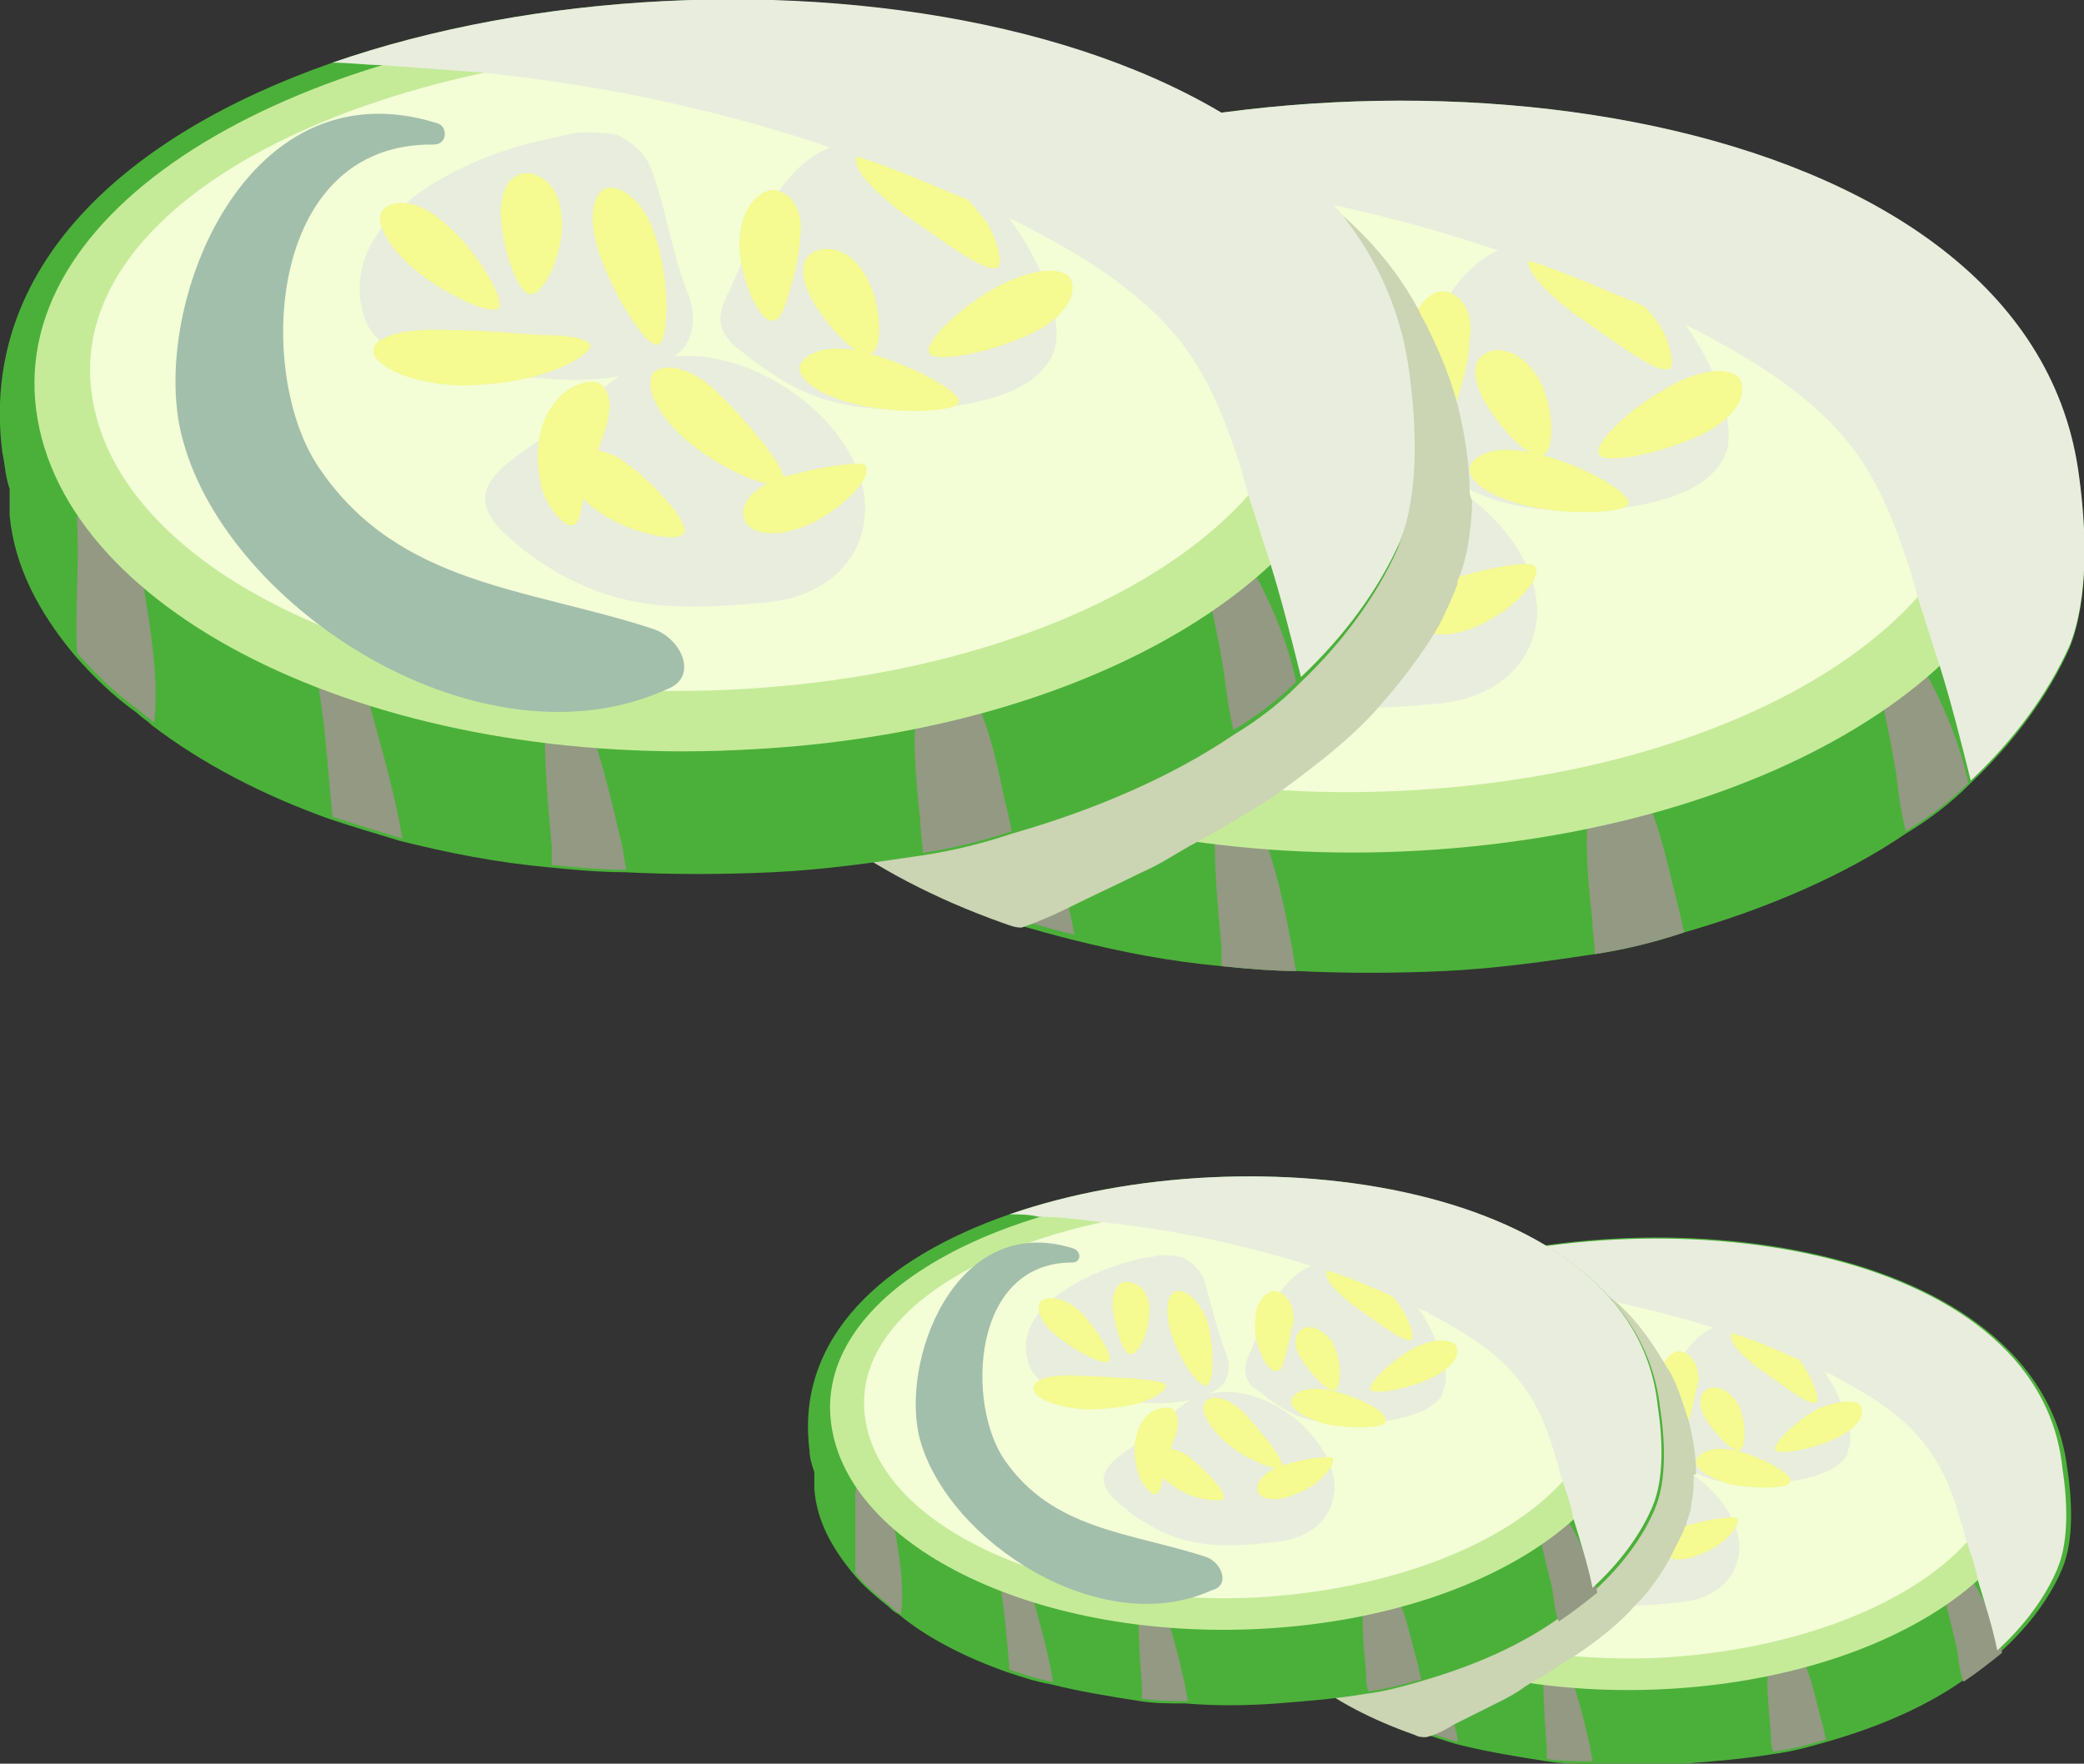<?xml version="1.0" encoding="utf-8"?>
<!-- Generator: Adobe Illustrator 25.0.0, SVG Export Plug-In . SVG Version: 6.00 Build 0)  -->
<svg version="1.1"
	 id="svg2" xmlns:cc="http://creativecommons.org/ns#" xmlns:dc="http://purl.org/dc/elements/1.1/" xmlns:inkscape="http://www.inkscape.org/namespaces/inkscape" xmlns:ns1="http://sozi.baierouge.fr" xmlns:rdf="http://www.w3.org/1999/02/22-rdf-syntax-ns#" xmlns:sodipodi="http://sodipodi.sourceforge.net/DTD/sodipodi-0.dtd" xmlns:svg="http://www.w3.org/2000/svg"
	 xmlns="http://www.w3.org/2000/svg" xmlns:xlink="http://www.w3.org/1999/xlink" x="0px" y="0px" viewBox="0 0 86.5 73.2"
	 style="enable-background:new 0 0 86.5 73.2;" xml:space="preserve">
<rect x="0" y="0" width="86.5" height="73.2" fill="#333333" stroke="none"/>
<style type="text/css">
	.st0{fill:#4BB03A;}
	.st1{fill:#939982;}
	.st2{fill:#C5EB99;}
	.st3{fill:#F3FDD6;}
	.st4{fill:#E9EDDD;}
	.st5{fill:#F5FA91;}
	.st6{fill:#CBD4B3;}
	.st7{fill:#A2BFAB;}
</style>
<g>
	<g>
		<g>
			<g>
				<g>
					<path class="st0" d="M41.6,6.8c-8.2,2.8-14.1,8-13.8,15.2c0,0.4,0,0.7,0.1,1c0.1,0.4,0.1,0.9,0.3,1.5c0,0.4,0,0.7,0,1.1
						c0.2,2.1,1.2,4,2.7,5.8c0.7,0.8,1.6,1.7,2.6,2.4c0.2,0.2,0.4,0.3,0.6,0.5c2.1,1.6,4.6,2.9,7.4,3.9c0.3,0.1,0.5,0.2,0.8,0.2
						c0.7,0.2,1.4,0.4,2.2,0.6c2,0.5,4,0.9,6.2,1.1c1,0.1,2.1,0.2,3.1,0.2c2,0.1,4.1,0.1,6.2,0c2.1-0.1,4.2-0.4,6.2-0.7
						c1.3-0.2,2.5-0.5,3.7-0.9c3.5-1,6.7-2.4,9.2-4.1c1-0.6,1.9-1.3,2.6-2l0.1-0.1c1.8-1.7,3.2-3.6,4.1-5.6c0.8-2,0.7-4.8,0.4-7
						C84.4,4.6,58.3,1,41.6,6.8z"/>
				</g>
				<g>
					<path class="st1" d="M43.2,33.5c-0.1-0.5-0.3-1-0.4-1.5c-0.2-1.1-2.1-1.1-1.9,0c0,0.2,0.1,0.5,0.1,0.7c0.3,1.7,0.4,3.5,0.6,5.3
						c0.3,0.1,0.5,0.2,0.8,0.2c0.7,0.2,1.4,0.4,2.2,0.6c-0.1-0.5-0.2-1-0.3-1.4C43.9,36.1,43.5,34.8,43.2,33.5z"/>
				</g>
				<g>
					<path class="st1" d="M51.6,32.8c-0.2-0.4-1.1-0.6-1.1,0c-0.2,2.2,0,4.4,0.2,6.5c0,0.3,0,0.5,0,0.8c1,0.1,2.1,0.2,3.1,0.2
						c-0.1-0.4-0.1-0.7-0.2-1.1C53.2,37,52.7,34.8,51.6,32.8z"/>
				</g>
				<g>
					<path class="st1" d="M67.6,31.9c-0.4-0.5-1.1-0.3-1.3,0.2c-0.7,1.9-0.4,4.2-0.2,6.2c0,0.4,0.1,0.9,0.1,1.3
						c1.3-0.2,2.5-0.5,3.7-0.9c-0.1-0.5-0.2-0.9-0.3-1.3C69.1,35.5,68.8,33.5,67.6,31.9z"/>
				</g>
				<g>
					<path class="st1" d="M77.5,26.2c0.4,2,0.9,4,1.2,5.9c0.1,0.8,0.2,1.6,0.4,2.4c1-0.6,1.9-1.3,2.6-2c-0.5-2.4-1.8-4.9-3.1-6.7
						C78.3,25.4,77.3,25.6,77.5,26.2z"/>
				</g>
				<g>
					<path class="st1" d="M33.3,25.8c-0.1-1.2-2-1.3-2.3-0.3c0,0.1,0,0.2,0,0.3c0.1,1.7-0.1,3.6,0,5.4c0.7,0.8,1.6,1.7,2.6,2.4
						c0.2,0.2,0.4,0.3,0.6,0.5c0.2-1.8-0.1-3.8-0.4-5.6C33.6,27.6,33.4,26.7,33.3,25.8z"/>
				</g>
				<g>
					<path class="st2" d="M55.5,4.9c-15.3,0.8-27.3,7.7-26.2,16.3c1.1,8.6,14.4,15,29.7,14.1s26.7-8.5,25.6-17.1S70.8,4.1,55.5,4.9z
						"/>
				</g>
				<g>
					<path class="st3" d="M55.6,6.2c-14,0.8-25,6.8-24,14.3c1,7.6,13.1,13.1,27,12.3c14-0.8,24.5-7.5,23.5-15.1
						C81.2,10.3,69.6,5.5,55.6,6.2z"/>
				</g>
				<g>
					<path class="st4" d="M55,11.3c-0.2-0.7-0.8-1.3-1.5-1.6c-0.5-0.1-1-0.1-1.4-0.1S51.4,9.7,51,9.8c-3.9,0.7-9.2,3.4-8,7.4
						c0.6,2.1,4,2.1,5.9,2.4c2.2,0.4,5.3,0.5,7.1-0.8c0.7-0.5,0.8-1.6,0.5-2.4C55.8,14.7,55.5,13,55,11.3z"/>
				</g>
				<g>
					<path class="st4" d="M55.8,19c-2.1,0.2-2.9,1.5-4.3,2.6c-2.3,1.8-5.3,2.8-2,5.3l0.1,0.1c3.3,2.5,6,2.6,10.1,2.2
						c2.3-0.2,4-1.6,4.1-3.7C63.9,22.1,59.5,18.6,55.8,19z"/>
				</g>
				<g>
					<path class="st4" d="M63.3,10.1c-3,0.3-4.1,4-5.1,6.1c-0.3,0.6-0.6,1.3-0.2,1.9c0.2,0.3,0.4,0.5,0.7,0.7c2,1.6,3.5,2.3,6.2,2.4
						c1.8,0.1,5.2-0.3,6.3-1.7c0.2-0.2,0.3-0.4,0.4-0.6c0.3-0.7,0.1-1.6-0.1-2.4C70.4,13.2,67.4,9.6,63.3,10.1z"/>
				</g>
				<g>
					<g>
						<path class="st5" d="M61.6,14.7c-0.5,0.3-0.5,1.1,0.1,2.1s1.8,2.3,2.3,2.1c0.6-0.1,0.5-2.2-0.2-3.3C63,14.4,62,14.4,61.6,14.7
							z"/>
					</g>
				</g>
				<g>
					<g>
						<path class="st5" d="M66.6,11.1c-1.7-1.2-2.9-0.9-3.1-0.5c-0.3,0.5,0.4,1.3,1.8,2.4c1.5,1,3.5,2.6,4,2.3
							c0.2-0.1,0.1-0.9-0.4-1.8C68.3,12.7,67.4,11.7,66.6,11.1z"/>
					</g>
				</g>
				<g>
					<g>
						<path class="st5" d="M69.2,16.1c-1.5,0.8-3.2,2.4-2.8,2.8c0.4,0.4,3-0.2,4.5-1c1.4-0.8,1.6-1.7,1.3-2.2
							C71.9,15.3,70.7,15.2,69.2,16.1z"/>
					</g>
				</g>
				<g>
					<g>
						<path class="st5" d="M57.7,20.5c-1.2-1.2-2.2-1.3-2.7-1c-0.4,0.3-0.3,1.4,1.1,2.7c1.4,1.3,3.9,2.4,4.2,1.9
							C60.6,23.8,58.9,21.7,57.7,20.5z"/>
					</g>
				</g>
				<g>
					<g>
						<path class="st5" d="M54,23.5c-1-0.8-1.9-0.7-2.3-0.3c-0.4,0.3-0.3,1.3,1,2.2c1.2,0.9,3.4,1.4,3.6,0.9
							C56.4,25.8,55,24.3,54,23.5z"/>
					</g>
				</g>
				<g>
					<g>
						<path class="st5" d="M60,24.1c-1.2,0.5-1.5,1.2-1.3,1.7s1.2,0.8,2.6,0.2c1.4-0.6,2.8-2,2.4-2.5C63.4,23.2,61.3,23.7,60,24.1z"
							/>
					</g>
				</g>
				<g>
					<g>
						<path class="st5" d="M49.6,11.4c-0.6,0.1-1,0.8-0.9,2s0.7,3,1.2,3c0.6,0.1,1.5-1.9,1.3-3.3C51,11.7,50.1,11.3,49.6,11.4z"/>
					</g>
				</g>
				<g>
					<g>
						<path class="st5" d="M53,12c-0.5,0.1-0.9,1.1-0.3,2.8c0.6,1.7,1.9,3.8,2.4,3.7s0.5-2.8-0.1-4.5C54.5,12.4,53.6,11.9,53,12z"/>
					</g>
				</g>
				<g>
					<g>
						<path class="st5" d="M46.4,13.4c-1.2-1.1-2.2-1-2.6-0.6c-0.4,0.3-0.2,1.3,1,2.4c1.2,1.1,3.3,2.1,3.7,1.8
							C48.9,16.6,47.6,14.5,46.4,13.4z"/>
					</g>
				</g>
				<g>
					<g>
						<path class="st5" d="M50.1,18c-1.2-0.1-2.5-0.2-3.6-0.2c-2.1-0.1-3.1,0.3-3.2,0.8c-0.1,0.5,1.1,1.4,3.6,1.5
							c1.3,0,2.7-0.2,3.8-0.6s1.7-0.9,1.6-1.1C52.2,18.2,51.2,18.1,50.1,18z"/>
					</g>
				</g>
				<g>
					<g>
						<path class="st5" d="M60,12.1c-0.5-0.1-1.4,0.5-1.5,2c-0.1,1.6,0.9,3.6,1.4,3.4c0.3,0,0.5-0.6,0.7-1.3
							c0.2-0.7,0.4-1.5,0.4-2.1C61.2,12.9,60.6,12.2,60,12.1z"/>
					</g>
				</g>
				<g>
					<g>
						<path class="st5" d="M63.6,18.8c-1.7-0.4-2.5,0.2-2.6,0.6c-0.1,0.5,0.7,1.2,2.4,1.6s4.1,0.3,4.2-0.1
							C67.7,20.4,65.3,19.1,63.6,18.8z"/>
					</g>
				</g>
				<g>
					<g>
						<path class="st5" d="M52.8,20.1c-0.2-0.2-0.6-0.2-1.1,0s-1.1,0.8-1.4,1.7c-0.3,0.9-0.2,2.1,0.1,2.9c0.4,0.8,0.9,1.3,1.2,1.2
							c0.3-0.1,0.3-0.7,0.5-1.5c0.2-0.7,0.5-1.5,0.7-2.1C53.3,21.3,53.2,20.5,52.8,20.1z"/>
					</g>
				</g>
			</g>
			<g>
				<path class="st4" d="M41.6,6.8c0.7,0,1.4,0.1,2,0.1C45,7,46.4,7.1,47.7,7.3c4.9,0.5,9.8,1.5,14.5,3.1c0.4,0.1,0.8,0.3,1.2,0.4
					c1.6,0.5,3.1,1.2,4.6,1.8c0.6,0.3,1.2,0.5,1.8,0.8c0.2,0.1,0.4,0.2,0.6,0.3c2.5,1.3,4.9,2.8,6.5,4.9c1.2,1.6,1.8,3.3,2.4,5.1
					c0.1,0.4,0.2,0.7,0.3,1.1c0.3,0.9,0.6,1.9,0.9,2.8c0.5,1.6,0.9,3.2,1.3,4.8c1.8-1.7,3.2-3.6,4.1-5.6c0.8-2,0.7-4.8,0.4-7
					C84.4,4.6,58.3,1,41.6,6.8z"/>
			</g>
		</g>
		<g>
			<path class="st6" d="M61,20.4c0-1.1-0.2-2.4-0.5-3.6c-0.3-1.1-0.7-2.1-1.2-3.1c-0.1-0.3-0.3-0.5-0.4-0.8
				c-0.9-1.7-2.2-3.2-3.7-4.4c-1-0.8-2.1-1.5-3.4-1.9c-2-0.7-3.8-0.7-5.6-0.3h-0.1c-0.6,0.1-1.1,0.3-1.7,0.5
				c-0.2,0.1-0.3,0.1-0.5,0.2c-3.2,1.2-6,3.5-8.4,5.7l-0.1,0.1c-0.7,0.7-1.4,1.4-2,2.1c-0.1,0.1-0.3,0.3-0.4,0.5
				c-1.3,1.5-2.5,3-3.7,4.6c-0.5,0.7-1,1.4-1.4,2.1c0,0.4,0,0.7,0.1,1c0.1,0.4,0.1,0.9,0.3,1.5c0,0.4,0,0.7,0,1.1
				c0.2,2.1,1.2,4,2.7,5.8c0.7,0.8,1.6,1.7,2.6,2.4c0.2,0.2,0.4,0.3,0.6,0.5c2.1,1.6,4.6,2.9,7.4,3.9c0.3,0.1,0.5,0.2,0.8,0.2
				c0.6-0.2,1.3-0.5,1.9-0.8c1-0.5,2.1-1,3.1-1.5c0.7-0.3,1.3-0.7,2-1.1c0.4-0.2,0.7-0.4,1.1-0.6c0.5-0.3,1-0.6,1.5-0.9
				c0.3-0.2,0.5-0.3,0.8-0.5c1.5-1.1,3-2.2,4.2-3.5c0.9-1,1.7-2,2.4-3.1c0.4-0.6,0.7-1.3,1-2c0-0.1,0.1-0.2,0.1-0.3v-0.1
				c0.2-0.4,0.3-0.9,0.4-1.3c0.1-0.6,0.2-1.3,0.2-2C61,20.5,61,20.5,61,20.4z"/>
		</g>
		<g>
			<g>
				<g>
					<path class="st0" d="M13.8,2.6c-8.6,3-14.7,8.5-13.7,16.2c0.1,0.4,0.1,0.9,0.3,1.5c0,0.4,0,0.7,0,1.1c0.2,2.1,1.2,4,2.7,5.8
						c0.7,0.8,1.6,1.7,2.6,2.4c0.2,0.2,0.4,0.3,0.6,0.5c2.1,1.6,4.6,2.9,7.4,3.9c0.9,0.3,1.9,0.6,2.9,0.9c2,0.5,4,0.9,6.2,1.1
						c1,0.1,2.1,0.2,3.1,0.2c2,0.1,4.1,0.1,6.2,0s4.2-0.4,6.2-0.7c1.3-0.2,2.5-0.5,3.7-0.9c3.5-1,6.7-2.4,9.2-4.1
						c1-0.6,1.9-1.3,2.6-2l0.1-0.1c1.8-1.7,3.2-3.6,4.1-5.6c0.8-2,0.7-4.8,0.4-7C56.6,0.4,30.5-3.2,13.8,2.6z"/>
				</g>
				<g>
					<path class="st1" d="M13.1,27.9c0.4,1.9,0.5,4,0.7,6c0.9,0.3,1.9,0.6,2.9,0.9c-0.4-2.4-1.2-4.8-1.7-6.9
						C14.7,26.8,12.8,26.8,13.1,27.9z"/>
				</g>
				<g>
					<path class="st1" d="M23.8,28.6c-0.2-0.4-1.1-0.6-1.1,0c-0.2,2.2,0,4.4,0.2,6.5c0,0.3,0,0.5,0,0.8c1,0.1,2.1,0.2,3.1,0.2
						c-0.1-0.4-0.1-0.7-0.2-1.1C25.3,32.9,24.8,30.6,23.8,28.6z"/>
				</g>
				<g>
					<path class="st1" d="M39.7,27.7c-0.4-0.5-1.1-0.3-1.3,0.2c-0.7,1.9-0.4,4.2-0.2,6.2c0,0.4,0.1,0.9,0.1,1.3
						c1.3-0.2,2.5-0.5,3.7-0.9c-0.1-0.5-0.2-0.9-0.3-1.3C41.3,31.3,40.9,29.3,39.7,27.7z"/>
				</g>
				<g>
					<path class="st1" d="M49.6,22c0.4,2,0.9,4,1.2,5.9c0.1,0.8,0.2,1.6,0.4,2.4c1-0.6,1.9-1.3,2.6-2c-0.5-2.4-1.8-4.9-3.1-6.7
						C50.5,21.2,49.5,21.4,49.6,22z"/>
				</g>
				<g>
					<path class="st1" d="M3.2,21.7c0.1,1.7-0.1,3.6,0,5.4c0.7,0.8,1.6,1.7,2.6,2.4C6,29.7,6.2,29.8,6.4,30c0.3-2.7-0.6-5.8-0.8-8.3
						C5.4,20.3,3.1,20.4,3.2,21.7z"/>
				</g>
				<g>
					<path class="st2" d="M27.7,0.7C12.4,1.5,0.4,8.4,1.5,17s14.4,15,29.7,14.1c15.3-0.8,26.7-8.5,25.6-17.1
						C55.7,5.4,42.9-0.1,27.7,0.7z"/>
				</g>
				<g>
					<path class="st3" d="M27.8,2c-14,0.8-25,6.8-24,14.3c1,7.6,13.1,13.1,27,12.3c14-0.8,24.5-7.5,23.5-15.1
						C53.4,6.1,41.8,1.3,27.8,2z"/>
				</g>
				<g>
					<path class="st4" d="M27.1,7.2c-0.2-0.7-0.8-1.3-1.5-1.6c-0.5-0.1-0.9-0.1-1.4-0.1c-0.4,0-0.7,0.1-1.1,0.2
						c-3.9,0.7-9.2,3.4-8,7.4c0.6,2.1,4,2.1,5.9,2.4c2.2,0.4,5.3,0.5,7.1-0.8c0.7-0.5,0.8-1.6,0.5-2.4C27.9,10.6,27.7,8.9,27.1,7.2z
						"/>
				</g>
				<g>
					<path class="st4" d="M27.9,14.8c-2.1,0.2-2.9,1.5-4.3,2.6c-2.3,1.8-5.3,2.8-2,5.3l0.1,0.1c3.3,2.5,6,2.6,10.1,2.2
						c2.3-0.2,4-1.6,4.1-3.7C36.1,17.9,31.6,14.4,27.9,14.8z"/>
				</g>
				<g>
					<path class="st4" d="M35.4,5.9c-3,0.3-4.1,4-5.1,6.1c-0.3,0.6-0.6,1.3-0.2,1.9c0.2,0.3,0.4,0.5,0.7,0.7c2,1.6,3.5,2.3,6.2,2.4
						c1.8,0.1,5.2-0.3,6.3-1.7c0.2-0.2,0.3-0.4,0.4-0.6c0.3-0.7,0.1-1.6-0.1-2.4C42.5,9.1,39.6,5.4,35.4,5.9z"/>
				</g>
				<g>
					<g>
						<path class="st5" d="M33.7,10.5c-0.5,0.3-0.5,1.1,0.1,2.1s1.8,2.3,2.3,2.1c0.6-0.1,0.5-2.2-0.2-3.3
							C35.2,10.2,34.2,10.2,33.7,10.5z"/>
					</g>
				</g>
				<g>
					<g>
						<path class="st5" d="M38.7,6.9C37,5.7,35.8,6,35.6,6.4c-0.3,0.5,0.4,1.3,1.8,2.4c1.5,1,3.5,2.6,4,2.3c0.2-0.1,0.1-0.9-0.4-1.8
							C40.5,8.6,39.6,7.6,38.7,6.9z"/>
					</g>
				</g>
				<g>
					<g>
						<path class="st5" d="M41.4,11.9c-1.5,0.8-3.2,2.4-2.8,2.8c0.4,0.4,3-0.2,4.5-1c1.4-0.8,1.6-1.7,1.3-2.2
							C44,11.1,42.9,11.1,41.4,11.9z"/>
					</g>
				</g>
				<g>
					<g>
						<path class="st5" d="M29.9,16.4c-1.2-1.2-2.2-1.3-2.7-1c-0.4,0.3-0.3,1.4,1.1,2.7c1.4,1.3,3.9,2.4,4.2,1.9
							C32.8,19.6,31.1,17.6,29.9,16.4z"/>
					</g>
				</g>
				<g>
					<g>
						<path class="st5" d="M26.1,19.3c-1-0.8-1.9-0.7-2.3-0.3c-0.4,0.3-0.3,1.3,1,2.2c1.2,0.9,3.4,1.4,3.6,0.9
							C28.6,21.7,27.2,20.1,26.1,19.3z"/>
					</g>
				</g>
				<g>
					<g>
						<path class="st5" d="M32.2,19.9c-1.2,0.5-1.5,1.2-1.3,1.7s1.2,0.8,2.6,0.2c1.4-0.6,2.8-2,2.4-2.5
							C35.6,19.1,33.4,19.5,32.2,19.9z"/>
					</g>
				</g>
				<g>
					<g>
						<path class="st5" d="M21.7,7.2c-0.6,0.1-1,0.8-0.9,2s0.7,3,1.2,3c0.6,0.1,1.5-1.9,1.3-3.3C23.2,7.6,22.3,7.1,21.7,7.2z"/>
					</g>
				</g>
				<g>
					<g>
						<path class="st5" d="M25.2,7.8c-0.5,0.1-0.9,1.1-0.3,2.8s1.9,3.8,2.4,3.7s0.5-2.8-0.1-4.5C26.7,8.2,25.7,7.7,25.2,7.8z"/>
					</g>
				</g>
				<g>
					<g>
						<path class="st5" d="M18.5,9.3c-1.2-1.1-2.2-1-2.6-0.6C15.6,9,15.8,9.9,17,11s3.3,2.1,3.7,1.8C21,12.4,19.7,10.3,18.5,9.3z"/>
					</g>
				</g>
				<g>
					<g>
						<path class="st5" d="M22.3,13.9c-1.2-0.1-2.5-0.2-3.6-0.2c-2.1-0.1-3.1,0.3-3.2,0.8c-0.1,0.5,1.1,1.4,3.6,1.5
							c1.3,0,2.7-0.2,3.8-0.6c1.1-0.4,1.7-0.9,1.6-1.1C24.3,14,23.4,13.9,22.3,13.9z"/>
					</g>
				</g>
				<g>
					<g>
						<path class="st5" d="M32.2,7.9c-0.5-0.1-1.4,0.5-1.5,2c-0.1,1.6,0.9,3.6,1.4,3.4c0.3,0,0.5-0.6,0.7-1.3s0.4-1.5,0.4-2.1
							C33.4,8.7,32.8,8,32.2,7.9z"/>
					</g>
				</g>
				<g>
					<g>
						<path class="st5" d="M35.8,14.6c-1.7-0.4-2.5,0.2-2.6,0.6c-0.1,0.5,0.7,1.2,2.4,1.6s4.1,0.3,4.2-0.1
							C39.9,16.2,37.5,15,35.8,14.6z"/>
					</g>
				</g>
				<g>
					<g>
						<path class="st5" d="M25,16c-0.2-0.2-0.6-0.2-1.1,0s-1.1,0.8-1.4,1.7c-0.3,0.9-0.2,2.1,0.1,2.9c0.4,0.8,0.9,1.3,1.2,1.2
							c0.3-0.1,0.3-0.7,0.5-1.5c0.2-0.7,0.5-1.5,0.7-2.1C25.4,17.1,25.4,16.4,25,16z"/>
					</g>
				</g>
			</g>
			<g>
				<path class="st4" d="M13.8,2.6c0.7,0,1.4,0.1,2,0.1c1.4,0.1,2.7,0.2,4.1,0.3c4.9,0.5,9.8,1.5,14.5,3.1c0.4,0.1,0.8,0.3,1.2,0.4
					c1.6,0.5,3.1,1.2,4.6,1.8c0.6,0.3,1.2,0.5,1.8,0.8c0.2,0.1,0.4,0.2,0.6,0.3c2.5,1.3,4.9,2.8,6.5,4.9c1.2,1.6,1.8,3.3,2.4,5.1
					c0.1,0.4,0.2,0.7,0.3,1.1c0.3,0.9,0.6,1.9,0.9,2.8c0.5,1.6,0.9,3.2,1.3,4.8c1.8-1.7,3.2-3.6,4.1-5.6c0.8-2,0.7-4.8,0.4-7
					C56.6,0.4,30.5-3.2,13.8,2.6z"/>
			</g>
		</g>
		<g>
			<path class="st7" d="M27.1,26.1c-5.2-1.7-10.5-1.8-13.8-6.6C10.6,15.7,11,5.9,18,6c0.6,0,0.6-0.8,0.1-0.9
				c-8.1-2.5-12,8-10.5,13.2c1.9,7,12.4,13.8,20.1,10.3C29,28.1,28.3,26.5,27.1,26.1z"/>
		</g>
	</g>
</g>
<g>
	<g>
		<g>
			<g>
				<g>
					<path class="st0" d="M58.7,53c-5,1.7-8.5,4.8-8.3,9.1c0,0.2,0,0.4,0.1,0.6c0,0.3,0.1,0.6,0.2,0.9c0,0.2,0,0.4,0,0.7
						c0.1,1.3,0.7,2.4,1.6,3.5c0.4,0.5,1,1,1.5,1.4c0.1,0.1,0.2,0.2,0.4,0.3c1.2,1,2.8,1.8,4.5,2.4c0.2,0.1,0.3,0.1,0.5,0.1
						c0.4,0.1,0.9,0.3,1.3,0.4c1.2,0.3,2.4,0.5,3.7,0.7c0.6,0.1,1.2,0.1,1.9,0.1c1.2,0.1,2.5,0.1,3.8,0c1.3-0.1,2.5-0.2,3.7-0.4
						c0.8-0.1,1.5-0.3,2.2-0.5c2.1-0.6,4-1.4,5.6-2.5c0.6-0.4,1.1-0.8,1.6-1.2c0,0,0.1-0.1,0.1-0.1c1.1-1,2-2.2,2.5-3.4
						c0.5-1.2,0.4-2.9,0.2-4.2C84.6,51.6,68.8,49.4,58.7,53z"/>
				</g>
				<g>
					<path class="st1" d="M59.7,69.1c-0.1-0.3-0.2-0.6-0.2-0.9c-0.1-0.6-1.3-0.6-1.2,0c0,0.1,0.1,0.3,0.1,0.4c0.2,1,0.2,2.1,0.3,3.2
						c0.2,0.1,0.3,0.1,0.5,0.1c0.4,0.1,0.9,0.3,1.3,0.4c0-0.3-0.1-0.6-0.2-0.9C60.1,70.7,59.9,69.9,59.7,69.1z"/>
				</g>
				<g>
					<path class="st1" d="M64.8,68.6c-0.1-0.3-0.7-0.3-0.7,0c-0.1,1.3,0,2.6,0.1,3.9c0,0.2,0,0.3,0,0.5c0.6,0.1,1.2,0.1,1.9,0.1
						c0-0.2-0.1-0.4-0.1-0.6C65.7,71.2,65.4,69.9,64.8,68.6z"/>
				</g>
				<g>
					<path class="st1" d="M74.4,68.1c-0.2-0.3-0.7-0.2-0.8,0.1c-0.4,1.2-0.2,2.5-0.1,3.7c0,0.3,0,0.5,0.1,0.8
						c0.8-0.1,1.5-0.3,2.2-0.5c-0.1-0.3-0.1-0.5-0.2-0.8C75.3,70.3,75.1,69.1,74.4,68.1z"/>
				</g>
				<g>
					<path class="st1" d="M80.4,64.7c0.2,1.2,0.5,2.4,0.8,3.6c0.1,0.5,0.1,1,0.3,1.5c0.6-0.4,1.1-0.8,1.6-1.2
						c-0.3-1.5-1.1-2.9-1.9-4C80.9,64.2,80.3,64.3,80.4,64.7z"/>
				</g>
				<g>
					<path class="st1" d="M53.7,64.4c-0.1-0.7-1.2-0.8-1.4-0.2c0,0.1,0,0.1,0,0.2c0,1,0,2.2,0,3.3c0.4,0.5,1,1,1.5,1.4
						c0.1,0.1,0.2,0.2,0.4,0.3c0.1-1.1-0.1-2.3-0.3-3.4C53.9,65.5,53.8,65,53.7,64.4z"/>
				</g>
				<g>
					<path class="st2" d="M67.1,51.8c-9.2,0.5-16.5,4.6-15.8,9.8c0.7,5.2,8.7,9,17.9,8.5c9.2-0.5,16.1-5.1,15.5-10.3
						C84,54.6,76.3,51.3,67.1,51.8z"/>
				</g>
				<g>
					<path class="st3" d="M67.2,52.6c-8.4,0.5-15.1,4.1-14.5,8.7c0.6,4.6,7.9,7.9,16.3,7.5c8.4-0.5,14.8-4.5,14.2-9.1
						C82.6,55,75.6,52.1,67.2,52.6z"/>
				</g>
				<g>
					<path class="st4" d="M66.8,55.7c-0.1-0.4-0.5-0.8-0.9-1c-0.3-0.1-0.6-0.1-0.9-0.1c-0.2,0-0.4,0.1-0.7,0.1
						c-2.3,0.5-5.6,2.1-4.8,4.4c0.4,1.3,2.4,1.3,3.6,1.5c1.3,0.2,3.2,0.3,4.3-0.5c0.4-0.3,0.5-1,0.3-1.4
						C67.3,57.7,67.1,56.7,66.8,55.7z"/>
				</g>
				<g>
					<path class="st4" d="M67.3,60.3c-1.3,0.1-1.8,0.9-2.6,1.6c-1.4,1.1-3.2,1.7-1.2,3.2c0,0,0.1,0,0.1,0.1c2,1.5,3.6,1.6,6.1,1.3
						c1.4-0.1,2.4-0.9,2.5-2.2C72.2,62.2,69.5,60.1,67.3,60.3z"/>
				</g>
				<g>
					<path class="st4" d="M71.8,54.9c-1.8,0.2-2.5,2.4-3.1,3.7c-0.2,0.4-0.3,0.8-0.1,1.2c0.1,0.2,0.2,0.3,0.4,0.4
						c1.2,1,2.1,1.4,3.7,1.4c1.1,0,3.1-0.2,3.8-1c0.1-0.1,0.2-0.2,0.2-0.4c0.2-0.4,0.1-1-0.1-1.4C76.1,56.9,74.3,54.6,71.8,54.9z"/>
				</g>
				<g>
					<g>
						<path class="st5" d="M70.8,57.7c-0.3,0.2-0.3,0.7,0,1.2c0.4,0.6,1.1,1.4,1.4,1.3c0.3-0.1,0.3-1.3-0.1-2
							C71.6,57.5,71,57.5,70.8,57.7z"/>
					</g>
				</g>
				<g>
					<g>
						<path class="st5" d="M73.8,55.6c-1.1-0.7-1.7-0.6-1.9-0.3c-0.2,0.3,0.2,0.8,1.1,1.5c0.9,0.6,2.1,1.6,2.4,1.4
							c0.1-0.1,0-0.5-0.3-1.1C74.8,56.5,74.3,55.9,73.8,55.6z"/>
					</g>
				</g>
				<g>
					<g>
						<path class="st5" d="M75.4,58.5c-0.9,0.5-1.9,1.5-1.7,1.7c0.2,0.2,1.8-0.1,2.7-0.6c0.9-0.5,1-1,0.8-1.3
							C77,58.1,76.3,58.1,75.4,58.5z"/>
					</g>
				</g>
				<g>
					<g>
						<path class="st5" d="M68.5,61.3c-0.7-0.7-1.3-0.8-1.6-0.6c-0.3,0.2-0.2,0.8,0.6,1.6c0.8,0.8,2.3,1.4,2.5,1.2
							C70.2,63.2,69.2,62,68.5,61.3z"/>
					</g>
				</g>
				<g>
					<g>
						<path class="st5" d="M66.2,63c-0.6-0.5-1.2-0.4-1.4-0.2c-0.2,0.2-0.2,0.8,0.6,1.3c0.7,0.6,2,0.8,2.2,0.6
							C67.7,64.5,66.8,63.5,66.2,63z"/>
					</g>
				</g>
				<g>
					<g>
						<path class="st5" d="M69.8,63.4c-0.7,0.3-0.9,0.8-0.8,1c0.1,0.3,0.7,0.5,1.6,0.1c0.9-0.3,1.7-1.2,1.5-1.5
							C71.9,62.9,70.6,63.1,69.8,63.4z"/>
					</g>
				</g>
				<g>
					<g>
						<path class="st5" d="M63.5,55.7c-0.3,0-0.6,0.5-0.5,1.2c0.1,0.7,0.4,1.8,0.7,1.8c0.4,0.1,0.9-1.2,0.8-2
							C64.4,55.9,63.9,55.7,63.5,55.7z"/>
					</g>
				</g>
				<g>
					<g>
						<path class="st5" d="M65.6,56.1c-0.3,0.1-0.5,0.7-0.2,1.7c0.3,1,1.1,2.3,1.5,2.2c0.3-0.1,0.3-1.7,0-2.7
							C66.5,56.3,65.9,56,65.6,56.1z"/>
					</g>
				</g>
				<g>
					<g>
						<path class="st5" d="M61.6,57c-0.7-0.6-1.3-0.6-1.6-0.4c-0.2,0.2-0.1,0.8,0.6,1.4c0.7,0.6,2,1.3,2.2,1.1
							C63.1,58.9,62.3,57.6,61.6,57z"/>
					</g>
				</g>
				<g>
					<g>
						<path class="st5" d="M63.8,59.7c-0.7,0-1.5-0.1-2.2-0.1c-1.3-0.1-1.9,0.2-1.9,0.5c-0.1,0.3,0.7,0.8,2.2,0.9
							c0.8,0,1.6-0.1,2.3-0.3c0.6-0.2,1-0.5,1-0.7C65.1,59.8,64.5,59.8,63.8,59.7z"/>
					</g>
				</g>
				<g>
					<g>
						<path class="st5" d="M69.8,56.1c-0.3-0.1-0.9,0.3-0.9,1.2c-0.1,0.9,0.5,2.1,0.9,2.1c0.2,0,0.3-0.4,0.4-0.8
							c0.1-0.4,0.2-0.9,0.3-1.3C70.5,56.6,70.2,56.2,69.8,56.1z"/>
					</g>
				</g>
				<g>
					<g>
						<path class="st5" d="M72,60.2c-1-0.2-1.5,0.1-1.6,0.4c-0.1,0.3,0.4,0.7,1.4,1c1,0.2,2.5,0.2,2.5-0.1
							C74.5,61.2,73,60.4,72,60.2z"/>
					</g>
				</g>
				<g>
					<g>
						<path class="st5" d="M65.5,61c-0.1-0.1-0.4-0.1-0.7,0c-0.3,0.1-0.7,0.5-0.8,1c-0.2,0.5-0.1,1.3,0.1,1.8
							c0.2,0.5,0.6,0.8,0.7,0.7c0.2-0.1,0.2-0.4,0.3-0.9c0.1-0.4,0.3-0.9,0.4-1.3C65.8,61.7,65.7,61.2,65.5,61z"/>
					</g>
				</g>
			</g>
			<g>
				<path class="st4" d="M58.7,53c0.4,0,0.8,0,1.2,0.1c0.8,0,1.6,0.1,2.4,0.2c3,0.3,5.9,0.9,8.8,1.8c0.2,0.1,0.5,0.2,0.7,0.2
					c1,0.3,1.9,0.7,2.8,1.1c0.4,0.2,0.7,0.3,1.1,0.5c0.1,0.1,0.3,0.1,0.4,0.2c1.5,0.8,3,1.7,3.9,3c0.7,0.9,1.1,2,1.4,3.1
					c0.1,0.2,0.1,0.4,0.2,0.7c0.2,0.6,0.4,1.1,0.5,1.7c0.3,1,0.6,1.9,0.8,2.9c1.1-1,2-2.2,2.5-3.4c0.5-1.2,0.4-2.9,0.2-4.2
					C84.6,51.6,68.8,49.5,58.7,53z"/>
			</g>
		</g>
		<g>
			<path class="st6" d="M70.4,61.2c0-0.7-0.1-1.4-0.3-2.2c-0.2-0.6-0.4-1.3-0.7-1.9c-0.1-0.2-0.2-0.3-0.3-0.5c-0.6-1-1.3-2-2.2-2.7
				c-0.6-0.5-1.3-0.9-2-1.1c-1.2-0.4-2.3-0.4-3.4-0.2c0,0-0.1,0-0.1,0c-0.3,0.1-0.7,0.2-1,0.3C60.2,53,60.1,53,60,53
				c-1.9,0.7-3.7,2.1-5,3.5c0,0,0,0-0.1,0.1c-0.4,0.4-0.8,0.9-1.2,1.3c-0.1,0.1-0.2,0.2-0.2,0.3c-0.8,0.9-1.5,1.8-2.2,2.7
				c-0.3,0.4-0.6,0.8-0.9,1.3c0,0.2,0,0.4,0.1,0.6c0,0.3,0.1,0.6,0.2,0.9c0,0.2,0,0.4,0,0.7c0.1,1.3,0.7,2.4,1.6,3.5
				c0.4,0.5,1,1,1.5,1.4c0.1,0.1,0.2,0.2,0.4,0.3c1.2,1,2.8,1.8,4.5,2.4c0.2,0.1,0.3,0.1,0.5,0.1c0.4-0.1,0.8-0.3,1.1-0.5
				c0.6-0.3,1.2-0.6,1.8-0.9c0.4-0.2,0.8-0.4,1.2-0.7c0.2-0.1,0.4-0.3,0.7-0.4c0.3-0.2,0.6-0.4,0.9-0.6c0.2-0.1,0.3-0.2,0.5-0.3
				c0.9-0.6,1.8-1.3,2.5-2.1c0.6-0.6,1-1.2,1.4-1.9c0.2-0.4,0.4-0.8,0.6-1.2c0-0.1,0-0.1,0.1-0.2c0,0,0,0,0-0.1
				c0.1-0.3,0.2-0.5,0.2-0.8c0.1-0.4,0.1-0.8,0.1-1.2C70.4,61.2,70.4,61.2,70.4,61.2z"/>
		</g>
		<g>
			<g>
				<g>
					<path class="st0" d="M41.9,50.4c-5.2,1.8-8.9,5.1-8.3,9.8c0,0.3,0.1,0.6,0.2,0.9c0,0.2,0,0.4,0,0.7c0.1,1.3,0.7,2.4,1.6,3.5
						c0.4,0.5,1,1,1.5,1.4c0.1,0.1,0.2,0.2,0.4,0.3c1.2,1,2.8,1.8,4.5,2.4c0.6,0.2,1.2,0.4,1.8,0.5c1.2,0.3,2.4,0.5,3.7,0.7
						c0.6,0.1,1.2,0.1,1.9,0.1c1.2,0.1,2.5,0.1,3.8,0c1.3-0.1,2.5-0.2,3.7-0.4c0.8-0.1,1.5-0.3,2.2-0.5c2.1-0.6,4-1.4,5.6-2.5
						c0.6-0.4,1.1-0.8,1.6-1.2c0,0,0.1-0.1,0.1-0.1c1.1-1,2-2.2,2.5-3.4c0.5-1.2,0.4-2.9,0.2-4.2C67.8,49.1,52,46.9,41.9,50.4z"/>
				</g>
				<g>
					<path class="st1" d="M41.5,65.7c0.2,1.1,0.3,2.4,0.4,3.6c0.6,0.2,1.2,0.4,1.8,0.5c-0.2-1.4-0.7-2.9-1-4.2
						C42.5,65,41.4,65,41.5,65.7z"/>
				</g>
				<g>
					<path class="st1" d="M48,66.1c-0.1-0.3-0.7-0.3-0.7,0c-0.1,1.3,0,2.6,0.1,3.9c0,0.2,0,0.3,0,0.5c0.6,0.1,1.2,0.1,1.9,0.1
						c0-0.2-0.1-0.4-0.1-0.6C48.9,68.7,48.6,67.3,48,66.1z"/>
				</g>
				<g>
					<path class="st1" d="M57.6,65.6c-0.2-0.3-0.7-0.2-0.8,0.1c-0.4,1.2-0.2,2.5-0.1,3.7c0,0.3,0,0.5,0.1,0.8
						c0.8-0.1,1.5-0.3,2.2-0.5c-0.1-0.3-0.1-0.5-0.2-0.8C58.5,67.8,58.3,66.6,57.6,65.6z"/>
				</g>
				<g>
					<path class="st1" d="M63.6,62.2c0.2,1.2,0.5,2.4,0.8,3.6c0.1,0.5,0.1,1,0.3,1.5c0.6-0.4,1.1-0.8,1.6-1.2
						c-0.3-1.5-1.1-2.9-1.9-4C64.1,61.7,63.5,61.8,63.6,62.2z"/>
				</g>
				<g>
					<path class="st1" d="M35.5,62c0,1,0,2.2,0,3.3c0.4,0.5,1,1,1.5,1.4c0.1,0.1,0.2,0.2,0.4,0.3c0.2-1.6-0.3-3.5-0.5-5
						C36.9,61.1,35.5,61.1,35.5,62z"/>
				</g>
				<g>
					<path class="st2" d="M50.3,49.3c-9.2,0.5-16.5,4.6-15.8,9.8c0.7,5.2,8.7,9,17.9,8.5c9.2-0.5,16.1-5.1,15.5-10.3
						C67.2,52.1,59.5,48.8,50.3,49.3z"/>
				</g>
				<g>
					<path class="st3" d="M50.4,50.1c-8.4,0.5-15.1,4.1-14.5,8.7c0.6,4.6,7.9,7.9,16.3,7.5c8.4-0.5,14.8-4.5,14.2-9.1
						C65.8,52.5,58.8,49.6,50.4,50.1z"/>
				</g>
				<g>
					<path class="st4" d="M50,53.2c-0.1-0.4-0.5-0.8-0.9-1c-0.3-0.1-0.6-0.1-0.9-0.1c-0.2,0-0.4,0.1-0.7,0.1
						c-2.3,0.5-5.6,2.1-4.8,4.4c0.4,1.3,2.4,1.3,3.6,1.5c1.3,0.2,3.2,0.3,4.3-0.5c0.4-0.3,0.5-0.9,0.3-1.4
						C50.5,55.2,50.3,54.2,50,53.2z"/>
				</g>
				<g>
					<path class="st4" d="M50.5,57.8c-1.3,0.1-1.8,0.9-2.6,1.6c-1.4,1.1-3.2,1.7-1.2,3.2c0,0,0.1,0,0.1,0.1c2,1.5,3.6,1.6,6.1,1.3
						c1.4-0.1,2.4-0.9,2.5-2.2C55.4,59.7,52.7,57.5,50.5,57.8z"/>
				</g>
				<g>
					<path class="st4" d="M55,52.4c-1.8,0.2-2.5,2.4-3.1,3.7c-0.2,0.4-0.3,0.8-0.1,1.2c0.1,0.2,0.2,0.3,0.4,0.4
						c1.2,1,2.1,1.4,3.7,1.4c1.1,0,3.1-0.2,3.8-1c0.1-0.1,0.2-0.2,0.2-0.4c0.2-0.4,0.1-1-0.1-1.4C59.3,54.3,57.5,52.1,55,52.4z"/>
				</g>
				<g>
					<g>
						<path class="st5" d="M54,55.2c-0.3,0.2-0.3,0.7,0,1.2c0.4,0.6,1.1,1.4,1.4,1.3c0.3-0.1,0.3-1.3-0.1-2C54.8,55,54.2,55,54,55.2
							z"/>
					</g>
				</g>
				<g>
					<g>
						<path class="st5" d="M57,53c-1.1-0.7-1.7-0.6-1.9-0.3c-0.2,0.3,0.2,0.8,1.1,1.5c0.9,0.6,2.1,1.6,2.4,1.4
							c0.1-0.1,0-0.5-0.3-1.1C58,54,57.5,53.4,57,53z"/>
					</g>
				</g>
				<g>
					<g>
						<path class="st5" d="M58.6,56c-0.9,0.5-1.9,1.5-1.7,1.7c0.2,0.2,1.8-0.1,2.7-0.6c0.9-0.5,1-1,0.8-1.3
							C60.2,55.6,59.5,55.5,58.6,56z"/>
					</g>
				</g>
				<g>
					<g>
						<path class="st5" d="M51.7,58.7c-0.7-0.7-1.3-0.8-1.6-0.6c-0.3,0.2-0.2,0.8,0.6,1.6c0.8,0.8,2.3,1.4,2.5,1.2
							C53.4,60.7,52.4,59.5,51.7,58.7z"/>
					</g>
				</g>
				<g>
					<g>
						<path class="st5" d="M49.4,60.5c-0.6-0.5-1.2-0.4-1.4-0.2c-0.2,0.2-0.2,0.8,0.6,1.3c0.7,0.6,2,0.8,2.2,0.6
							C50.9,61.9,50,61,49.4,60.5z"/>
					</g>
				</g>
				<g>
					<g>
						<path class="st5" d="M53,60.9c-0.7,0.3-0.9,0.8-0.8,1c0.1,0.3,0.7,0.5,1.6,0.1c0.9-0.3,1.7-1.2,1.5-1.5
							C55.1,60.4,53.8,60.6,53,60.9z"/>
					</g>
				</g>
				<g>
					<g>
						<path class="st5" d="M46.7,53.2c-0.3,0-0.6,0.5-0.5,1.2c0.1,0.7,0.4,1.8,0.7,1.8c0.4,0.1,0.9-1.2,0.8-2
							C47.6,53.4,47.1,53.2,46.7,53.2z"/>
					</g>
				</g>
				<g>
					<g>
						<path class="st5" d="M48.8,53.6c-0.3,0.1-0.5,0.7-0.2,1.7c0.3,1,1.1,2.3,1.5,2.2c0.3-0.1,0.3-1.7,0-2.7
							C49.7,53.8,49.1,53.5,48.8,53.6z"/>
					</g>
				</g>
				<g>
					<g>
						<path class="st5" d="M44.8,54.4c-0.7-0.6-1.3-0.6-1.6-0.4c-0.2,0.2-0.1,0.8,0.6,1.4c0.7,0.6,2,1.3,2.2,1.1
							C46.3,56.4,45.5,55.1,44.8,54.4z"/>
					</g>
				</g>
				<g>
					<g>
						<path class="st5" d="M47,57.2c-0.7,0-1.5-0.1-2.2-0.1c-1.3-0.1-1.9,0.2-1.9,0.5c-0.1,0.3,0.7,0.8,2.2,0.9
							c0.8,0,1.6-0.1,2.3-0.3c0.6-0.2,1-0.5,1-0.7C48.3,57.3,47.7,57.3,47,57.2z"/>
					</g>
				</g>
				<g>
					<g>
						<path class="st5" d="M53,53.6c-0.3-0.1-0.9,0.3-0.9,1.2C52,55.8,52.6,57,53,56.9c0.2,0,0.3-0.4,0.4-0.8
							c0.1-0.4,0.2-0.9,0.3-1.3C53.7,54.1,53.4,53.7,53,53.6z"/>
					</g>
				</g>
				<g>
					<g>
						<path class="st5" d="M55.2,57.7c-1-0.2-1.5,0.1-1.6,0.4c-0.1,0.3,0.4,0.7,1.4,1c1,0.2,2.5,0.2,2.5-0.1
							C57.7,58.6,56.2,57.9,55.2,57.7z"/>
					</g>
				</g>
				<g>
					<g>
						<path class="st5" d="M48.7,58.5c-0.1-0.1-0.4-0.1-0.7,0c-0.3,0.1-0.7,0.5-0.8,1c-0.2,0.5-0.1,1.3,0.1,1.8
							c0.2,0.5,0.6,0.8,0.7,0.7c0.2-0.1,0.2-0.4,0.3-0.9c0.1-0.4,0.3-0.9,0.4-1.3C49,59.2,48.9,58.7,48.7,58.5z"/>
					</g>
				</g>
			</g>
			<g>
				<path class="st4" d="M41.9,50.4c0.4,0,0.8,0,1.2,0.1c0.8,0,1.6,0.1,2.4,0.2c3,0.3,5.9,0.9,8.8,1.8c0.2,0.1,0.5,0.2,0.7,0.2
					c1,0.3,1.9,0.7,2.8,1.1c0.4,0.2,0.7,0.3,1.1,0.5c0.1,0.1,0.3,0.1,0.4,0.2c1.5,0.8,3,1.7,3.9,3c0.7,0.9,1.1,2,1.4,3.1
					c0.1,0.2,0.1,0.4,0.2,0.7c0.2,0.6,0.4,1.1,0.5,1.7c0.3,1,0.6,1.9,0.8,2.9c1.1-1,2-2.2,2.5-3.4c0.5-1.2,0.4-2.9,0.2-4.2
					C67.8,49.1,52,46.9,41.9,50.4z"/>
			</g>
		</g>
		<g>
			<path class="st7" d="M50,64.6c-3.1-1-6.3-1.1-8.3-4c-1.6-2.3-1.4-8.2,2.8-8.2c0.4,0,0.4-0.5,0-0.6c-4.9-1.5-7.2,4.8-6.3,8
				c1.2,4.2,7.5,8.3,12.1,6.2C51.1,65.8,50.7,64.8,50,64.6z"/>
		</g>
	</g>
</g>
</svg>
